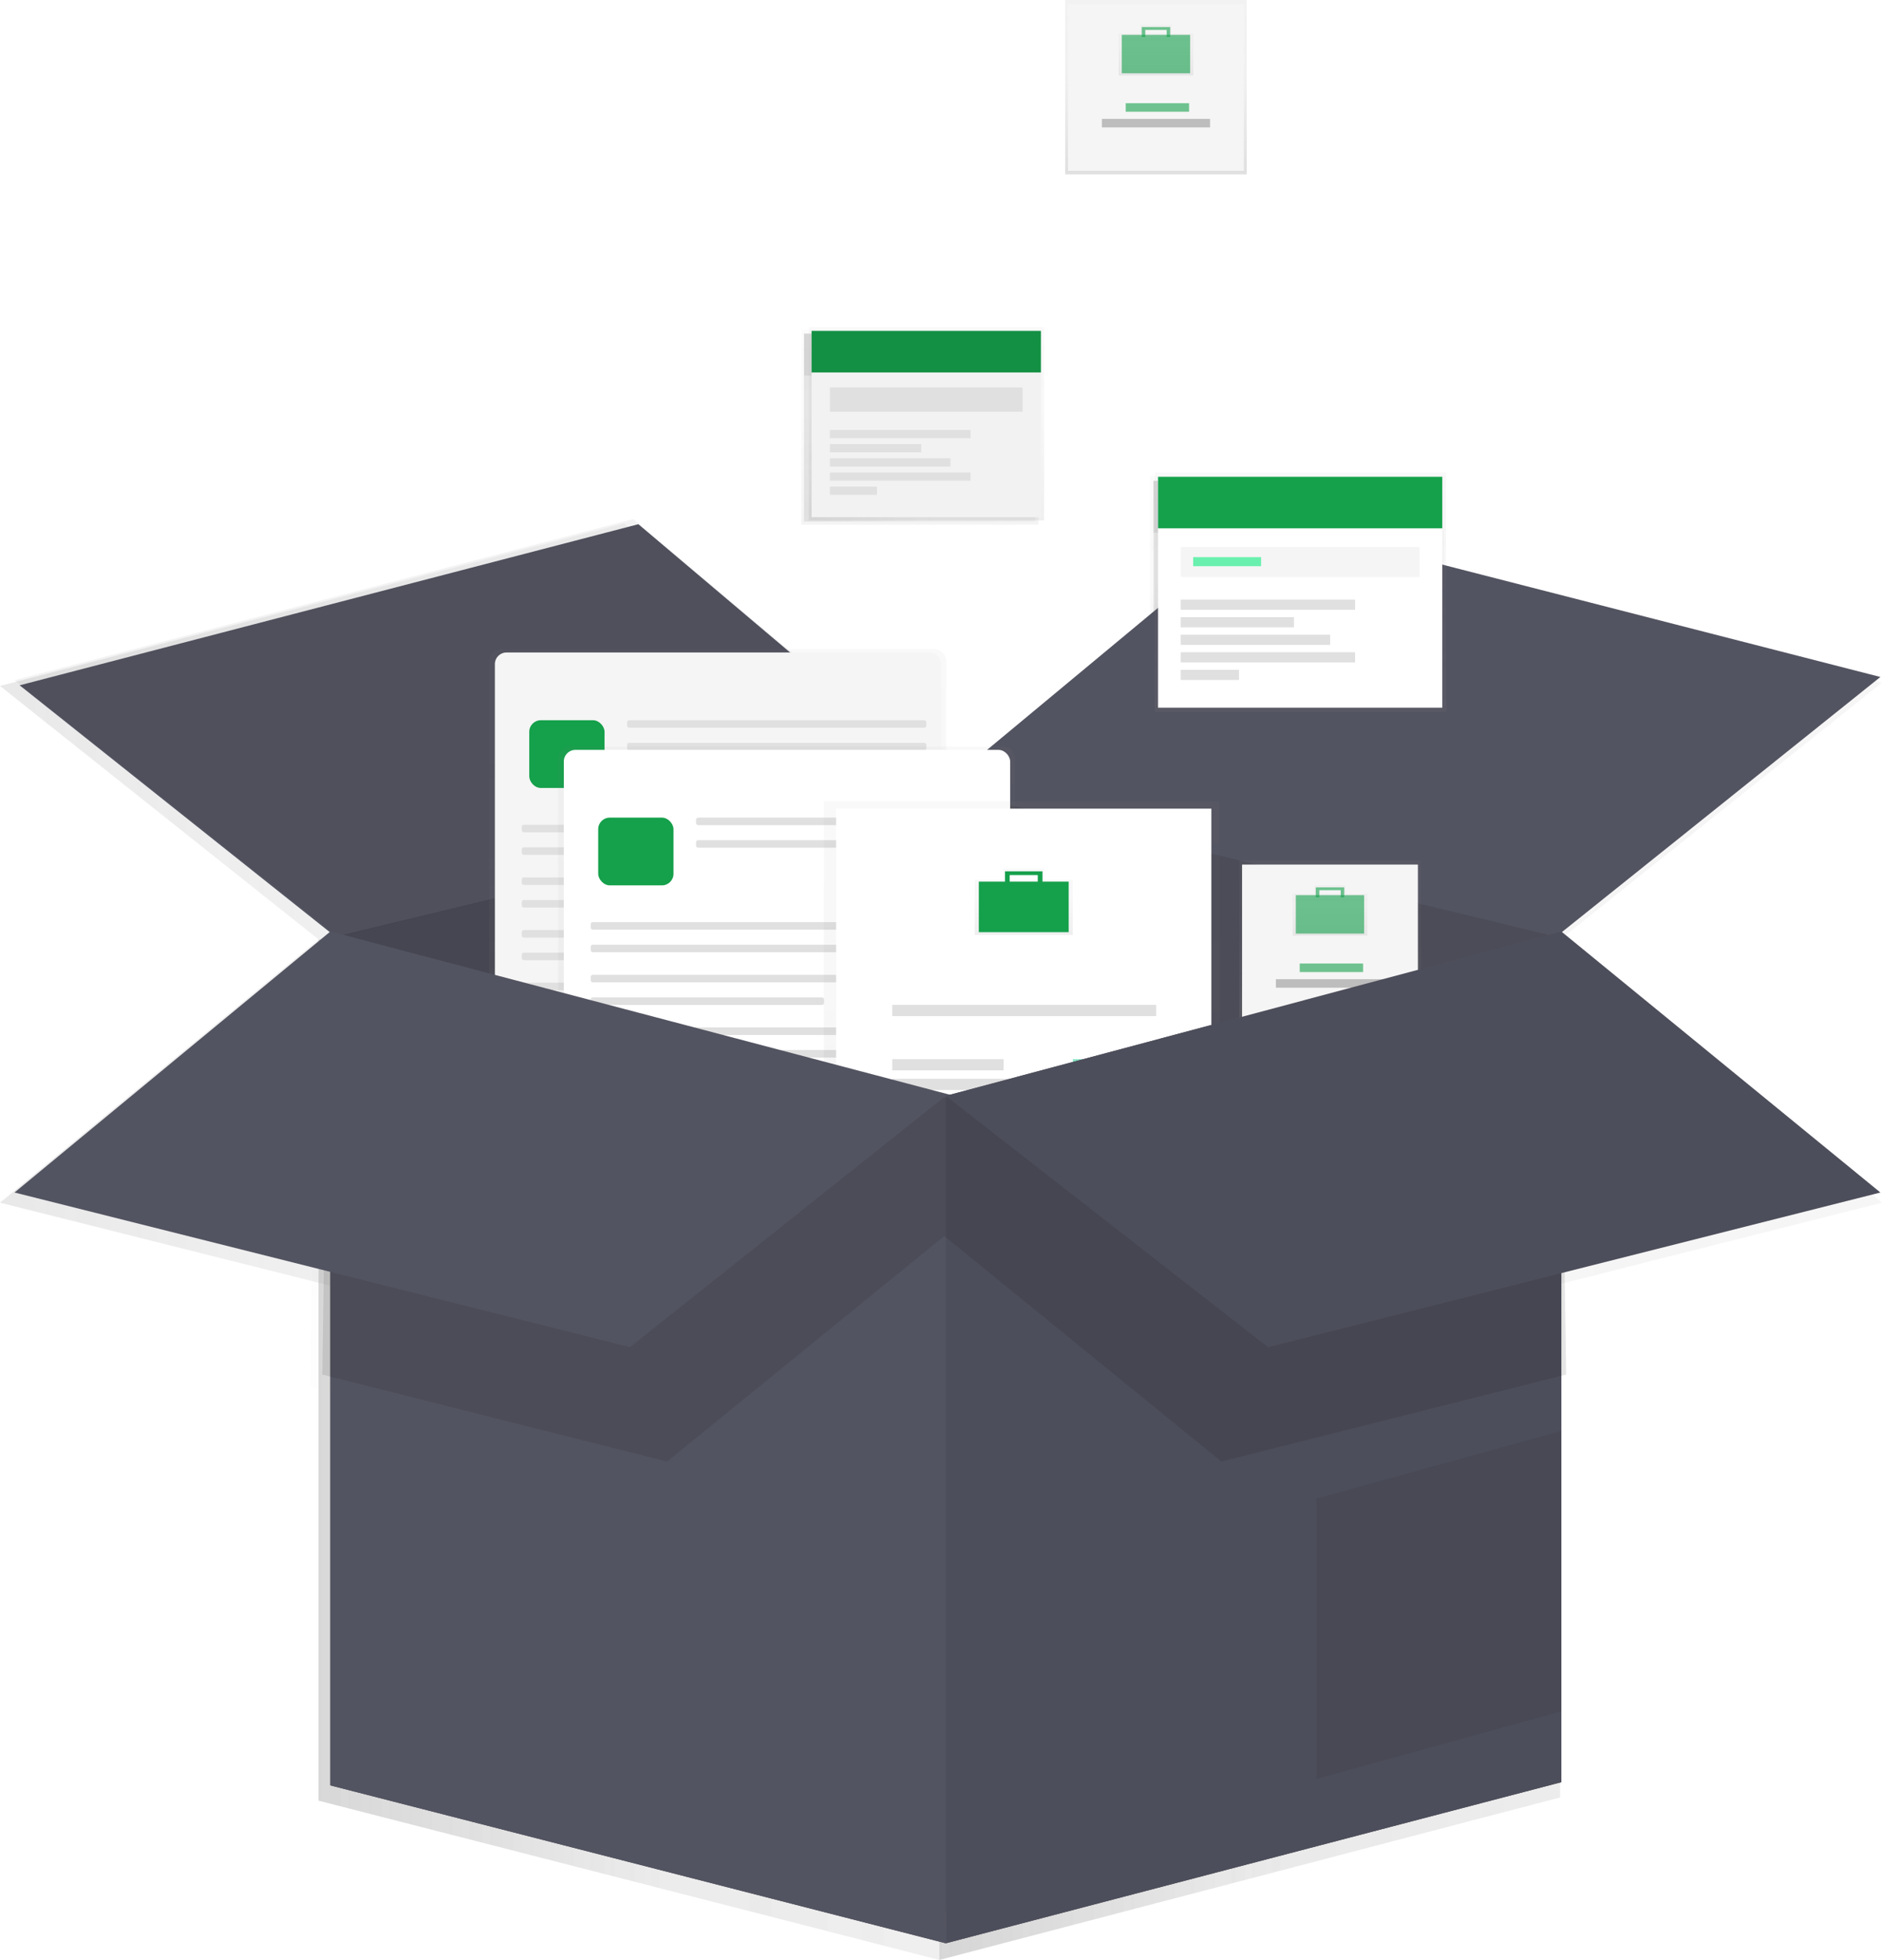 <svg xmlns="http://www.w3.org/2000/svg" xmlns:xlink="http://www.w3.org/1999/xlink" id="7dd09a4d-2b74-438e-986e-0efea9b9300a" data-name="Layer 1" width="734" height="764.5" viewBox="0 0 734 764.5" class="injected-svg gridItem__media"><defs><linearGradient id="de77dbfb-dd49-4fbc-923c-7946454dd32b-2263" x1="366.37" y1="536.32" x2="608.5" y2="536.32" gradientUnits="userSpaceOnUse"><stop offset="0" stop-color="gray" stop-opacity="0.25"></stop><stop offset="0.54" stop-color="gray" stop-opacity="0.12"></stop><stop offset="1" stop-color="gray" stop-opacity="0.1"></stop></linearGradient><linearGradient id="6bfe4e4d-6140-4dd1-aeb6-1c24ce52378d-2264" x1="124.23" y1="536.32" x2="366.37" y2="536.32" xlink:href="#de77dbfb-dd49-4fbc-923c-7946454dd32b-2263"></linearGradient><linearGradient id="eefef033-b9dd-454d-be9c-2768628c2c1b-2265" x1="366.37" y1="285.31" x2="734" y2="285.31" xlink:href="#de77dbfb-dd49-4fbc-923c-7946454dd32b-2263"></linearGradient><linearGradient id="56c8a114-3a82-4d1f-807f-287066e4913e-2266" x1="0" y1="285.31" x2="366.37" y2="285.31" xlink:href="#de77dbfb-dd49-4fbc-923c-7946454dd32b-2263"></linearGradient><linearGradient id="d46a1a66-2ac6-4fbc-9777-fd8606b62c04-2267" x1="276.64" y1="421.19" x2="276.64" y2="255.38" xlink:href="#de77dbfb-dd49-4fbc-923c-7946454dd32b-2263"></linearGradient><linearGradient id="81b747dc-c51a-4f4d-a150-34ccfb0c2b19-2268" x1="188.97" y1="337.56" x2="364.55" y2="337.56" xlink:href="#de77dbfb-dd49-4fbc-923c-7946454dd32b-2263"></linearGradient><linearGradient id="94dacd35-ade1-481d-ab7d-e71442837947-2269" x1="202.5" y1="296.63" x2="232.11" y2="296.63" xlink:href="#de77dbfb-dd49-4fbc-923c-7946454dd32b-2263"></linearGradient><linearGradient id="5f9514a3-5a07-41ce-8d35-51c596d713f8-2270" x1="240.99" y1="284.79" x2="358.7" y2="284.79" xlink:href="#de77dbfb-dd49-4fbc-923c-7946454dd32b-2263"></linearGradient><linearGradient id="5f23502f-63c8-483a-bbd9-acad51c7384b-2271" x1="240.99" y1="293.67" x2="358.7" y2="293.67" xlink:href="#de77dbfb-dd49-4fbc-923c-7946454dd32b-2263"></linearGradient><linearGradient id="1d6905ae-9130-4997-8264-fbb8cedb035a-2272" x1="199.54" y1="325.92" x2="358.7" y2="325.92" xlink:href="#de77dbfb-dd49-4fbc-923c-7946454dd32b-2263"></linearGradient><linearGradient id="41900377-e2ec-4e09-a282-5ca05bd60f31-2273" x1="199.54" y1="334.8" x2="358.7" y2="334.8" xlink:href="#de77dbfb-dd49-4fbc-923c-7946454dd32b-2263"></linearGradient><linearGradient id="dd8a4518-18b3-4e66-a30f-5d540a356d99-2274" x1="199.54" y1="346.64" x2="358.7" y2="346.64" xlink:href="#de77dbfb-dd49-4fbc-923c-7946454dd32b-2263"></linearGradient><linearGradient id="73297694-c0f6-49f7-84f0-ecf1ccd19cc8-2275" x1="199.54" y1="355.53" x2="291.33" y2="355.53" xlink:href="#de77dbfb-dd49-4fbc-923c-7946454dd32b-2263"></linearGradient><linearGradient id="493ae8f5-00a4-414a-a514-466a18e555de-2276" x1="199.54" y1="367.34" x2="358.7" y2="367.34" xlink:href="#de77dbfb-dd49-4fbc-923c-7946454dd32b-2263"></linearGradient><linearGradient id="3b1e923e-cefa-4350-8e60-09975381dcc2-2277" x1="199.54" y1="376.22" x2="358.7" y2="376.22" xlink:href="#de77dbfb-dd49-4fbc-923c-7946454dd32b-2263"></linearGradient><linearGradient id="0a8186d7-b2d8-4c25-b395-9cdd58a3b32d-2278" x1="199.54" y1="388.07" x2="358.7" y2="388.07" xlink:href="#de77dbfb-dd49-4fbc-923c-7946454dd32b-2263"></linearGradient><linearGradient id="80621535-6eff-45be-9aff-a177b1fc6ef5-2279" x1="199.54" y1="396.95" x2="291.33" y2="396.95" xlink:href="#de77dbfb-dd49-4fbc-923c-7946454dd32b-2263"></linearGradient><linearGradient id="dadd1f9f-4435-4897-9b35-9a7b7fdf052b-2280" x1="303.76" y1="459.51" x2="303.76" y2="293.69" xlink:href="#de77dbfb-dd49-4fbc-923c-7946454dd32b-2263"></linearGradient><linearGradient id="f16d3271-277e-4f15-bb07-00d21db963c6-2281" x1="216.09" y1="375.88" x2="391.67" y2="375.88" xlink:href="#de77dbfb-dd49-4fbc-923c-7946454dd32b-2263"></linearGradient><linearGradient id="6844f77f-b831-40d5-baa2-4d635352d65d-2282" x1="229.62" y1="334.95" x2="259.23" y2="334.95" xlink:href="#de77dbfb-dd49-4fbc-923c-7946454dd32b-2263"></linearGradient><linearGradient id="de24e734-f614-4284-b96a-2aa86e10747c-2283" x1="268.12" y1="323.11" x2="385.83" y2="323.11" xlink:href="#de77dbfb-dd49-4fbc-923c-7946454dd32b-2263"></linearGradient><linearGradient id="a5efd049-cacb-4880-98c4-916efb717ead-2284" x1="268.12" y1="331.99" x2="385.83" y2="331.99" xlink:href="#de77dbfb-dd49-4fbc-923c-7946454dd32b-2263"></linearGradient><linearGradient id="7e130a40-8f7a-4850-a2d6-6e0275737139-2285" x1="226.66" y1="364.23" x2="385.83" y2="364.23" xlink:href="#de77dbfb-dd49-4fbc-923c-7946454dd32b-2263"></linearGradient><linearGradient id="2749f835-9066-4c26-94de-8091e8f0d23b-2286" x1="226.66" y1="373.12" x2="385.83" y2="373.12" xlink:href="#de77dbfb-dd49-4fbc-923c-7946454dd32b-2263"></linearGradient><linearGradient id="83d2a205-1aab-4c1f-9a0d-e371e1497593-2287" x1="226.66" y1="384.96" x2="385.83" y2="384.96" xlink:href="#de77dbfb-dd49-4fbc-923c-7946454dd32b-2263"></linearGradient><linearGradient id="eaa6c3f5-6275-43ae-b3c2-02cbd6aead80-2288" x1="226.66" y1="393.84" x2="318.45" y2="393.84" xlink:href="#de77dbfb-dd49-4fbc-923c-7946454dd32b-2263"></linearGradient><linearGradient id="e1588a1d-b1ef-45da-83e8-d054f8a4e057-2289" x1="226.66" y1="405.66" x2="385.83" y2="405.66" xlink:href="#de77dbfb-dd49-4fbc-923c-7946454dd32b-2263"></linearGradient><linearGradient id="34a60174-261b-4ce6-8479-6deff5e9df2e-2290" x1="226.66" y1="414.54" x2="385.83" y2="414.54" xlink:href="#de77dbfb-dd49-4fbc-923c-7946454dd32b-2263"></linearGradient><linearGradient id="b1d4060a-bab6-41d9-9d3f-50faf13ce905-2291" x1="226.66" y1="426.39" x2="385.83" y2="426.39" xlink:href="#de77dbfb-dd49-4fbc-923c-7946454dd32b-2263"></linearGradient><linearGradient id="001da48e-f69d-4ab6-b1e5-b6877c600ca3-2292" x1="226.66" y1="435.27" x2="318.45" y2="435.27" xlink:href="#de77dbfb-dd49-4fbc-923c-7946454dd32b-2263"></linearGradient><linearGradient id="a9c4be37-9b27-4af0-b082-7a197d7b08af-2293" x1="396.27" y1="498.11" x2="396.27" y2="315.15" xlink:href="#de77dbfb-dd49-4fbc-923c-7946454dd32b-2263"></linearGradient><linearGradient id="1be8f728-2df0-4ca7-b72e-42c383ba6409-2294" x1="323.2" y1="406.08" x2="470.82" y2="406.08" xlink:href="#de77dbfb-dd49-4fbc-923c-7946454dd32b-2263"></linearGradient><linearGradient id="2c239d92-4298-42ac-b5f5-112261fb3719-2295" x1="630.01" y1="435.54" x2="630.01" y2="409.41" xlink:href="#de77dbfb-dd49-4fbc-923c-7946454dd32b-2263"></linearGradient><linearGradient id="b25a2850-8713-435e-a7f6-77c24068e559-2296" x1="379.34" y1="356.75" x2="414.68" y2="356.75" xlink:href="#de77dbfb-dd49-4fbc-923c-7946454dd32b-2263"></linearGradient><linearGradient id="098fbc02-4549-4943-b845-c35e13d002ec-2297" x1="389.65" y1="345.34" x2="404.37" y2="345.34" xlink:href="#de77dbfb-dd49-4fbc-923c-7946454dd32b-2263"></linearGradient><linearGradient id="42d5ad37-1f95-4efe-a9d6-9d5a7598317f-2298" x1="345.29" y1="397.51" x2="449.1" y2="397.51" xlink:href="#de77dbfb-dd49-4fbc-923c-7946454dd32b-2263"></linearGradient><linearGradient id="60652df1-b02f-405a-bafe-63f1323ca3b9-2299" x1="345.29" y1="426.59" x2="449.1" y2="426.59" xlink:href="#de77dbfb-dd49-4fbc-923c-7946454dd32b-2263"></linearGradient><linearGradient id="d60c104b-effa-4916-ba15-d56398cc91aa-2300" x1="345.29" y1="434.32" x2="449.1" y2="434.32" xlink:href="#de77dbfb-dd49-4fbc-923c-7946454dd32b-2263"></linearGradient><linearGradient id="ba8a67f6-dfe8-450d-b63e-7f0d0a91ef94-2301" x1="345.29" y1="418.86" x2="389.1" y2="418.86" xlink:href="#de77dbfb-dd49-4fbc-923c-7946454dd32b-2263"></linearGradient><linearGradient id="78ba6fe6-ecca-4e26-a377-427f9aaa9d9c-2302" x1="416.34" y1="418.86" x2="449.1" y2="418.86" xlink:href="#de77dbfb-dd49-4fbc-923c-7946454dd32b-2263"></linearGradient><linearGradient id="1435728f-56d7-4408-a8a2-001738c99643-2303" x1="381.73" y1="452.36" x2="414.5" y2="452.36" xlink:href="#de77dbfb-dd49-4fbc-923c-7946454dd32b-2263"></linearGradient><linearGradient id="9b7fa617-5070-4448-ba88-12c8e3ef9a97-2304" x1="124.23" y1="565.47" x2="366.37" y2="565.47" xlink:href="#de77dbfb-dd49-4fbc-923c-7946454dd32b-2263"></linearGradient><linearGradient id="070ec920-a668-4755-a0ad-3a8615a89315-2305" x1="366.37" y1="565.47" x2="608.5" y2="565.47" xlink:href="#de77dbfb-dd49-4fbc-923c-7946454dd32b-2263"></linearGradient><linearGradient id="e36d19af-3b30-4690-9806-5999beea7781-2306" x1="512.15" y1="631.39" x2="608.5" y2="631.39" xlink:href="#de77dbfb-dd49-4fbc-923c-7946454dd32b-2263"></linearGradient><linearGradient id="a6dd6711-50c1-4fdb-98f5-9ce3faa6868a-2307" x1="517.49" y1="407.03" x2="517.49" y2="338.42" xlink:href="#de77dbfb-dd49-4fbc-923c-7946454dd32b-2263"></linearGradient><linearGradient id="c3285259-7532-4ca4-be71-649fbde17c17-2308" x1="482.9" y1="372.87" x2="552.07" y2="372.87" xlink:href="#de77dbfb-dd49-4fbc-923c-7946454dd32b-2263"></linearGradient><linearGradient id="a29959c1-757f-4596-a472-135c84a27060-2309" x1="750.49" y1="435.86" x2="750.49" y2="415.97" xlink:href="#de77dbfb-dd49-4fbc-923c-7946454dd32b-2263"></linearGradient><linearGradient id="d4e4a16f-6e37-4db9-afc4-c764cb698323-2310" x1="504.04" y1="359.71" x2="530.93" y2="359.71" xlink:href="#de77dbfb-dd49-4fbc-923c-7946454dd32b-2263"></linearGradient><linearGradient id="cff56feb-0464-47d9-bfaf-95cdd3d9140f-2311" x1="511.89" y1="351.03" x2="523.09" y2="351.03" xlink:href="#de77dbfb-dd49-4fbc-923c-7946454dd32b-2263"></linearGradient><linearGradient id="03628828-f4ed-4a34-b456-49742169550b-2312" x1="505.58" y1="380.71" x2="530.51" y2="380.71" xlink:href="#de77dbfb-dd49-4fbc-923c-7946454dd32b-2263"></linearGradient><linearGradient id="563972f9-7c15-4736-8e1d-5831e19f738d-2313" x1="496.2" y1="386.87" x2="538.77" y2="386.87" xlink:href="#de77dbfb-dd49-4fbc-923c-7946454dd32b-2263"></linearGradient><linearGradient id="ac84c3f4-4913-47be-bf79-f44b0f4db4c8-2314" x1="358.76" y1="204.69" x2="358.76" y2="128.69" xlink:href="#de77dbfb-dd49-4fbc-923c-7946454dd32b-2263"></linearGradient><linearGradient id="08e6e94c-7f78-4a4a-b5ca-eacc99124954-2315" x1="313.57" y1="166.78" x2="403.76" y2="166.78" xlink:href="#de77dbfb-dd49-4fbc-923c-7946454dd32b-2263"></linearGradient><linearGradient id="5d8bf870-f7e1-4226-8bb2-e6c031939852-2316" x1="313.57" y1="138.3" x2="403.76" y2="138.3" xlink:href="#de77dbfb-dd49-4fbc-923c-7946454dd32b-2263"></linearGradient><linearGradient id="ca57a38f-5e0b-4f9a-ad35-d20a6a3fb589-2317" x1="320.76" y1="157.17" x2="396.57" y2="157.17" xlink:href="#de77dbfb-dd49-4fbc-923c-7946454dd32b-2263"></linearGradient><linearGradient id="1fd9aa29-bfa0-42ec-baa0-a47f4919731f-2318" x1="320.76" y1="170.73" x2="376.09" y2="170.73" xlink:href="#de77dbfb-dd49-4fbc-923c-7946454dd32b-2263"></linearGradient><linearGradient id="2b0d4ee5-bed4-41f8-93bf-55bbaa1359c2-2319" x1="320.76" y1="176.3" x2="356.69" y2="176.3" xlink:href="#de77dbfb-dd49-4fbc-923c-7946454dd32b-2263"></linearGradient><linearGradient id="ffea16a4-8b84-4b92-9000-f48bb1ea4454-2320" x1="320.76" y1="181.87" x2="368.19" y2="181.87" xlink:href="#de77dbfb-dd49-4fbc-923c-7946454dd32b-2263"></linearGradient><linearGradient id="bd2a8e8b-f3e8-4ae2-849a-acfa94ff2f68-2321" x1="320.76" y1="187.44" x2="376.09" y2="187.44" xlink:href="#de77dbfb-dd49-4fbc-923c-7946454dd32b-2263"></linearGradient><linearGradient id="f06efa35-a8e5-4b8b-afbe-7609fb33c535-2322" x1="320.76" y1="193.01" x2="339.26" y2="193.01" xlink:href="#de77dbfb-dd49-4fbc-923c-7946454dd32b-2263"></linearGradient><linearGradient id="b384c48b-fa09-4d02-bdd3-cc00491ed01d-2323" x1="505.86" y1="279.95" x2="505.86" y2="185.76" xlink:href="#de77dbfb-dd49-4fbc-923c-7946454dd32b-2263"></linearGradient><linearGradient id="5e00f217-30a6-42ff-b3ae-1a90f6b4187c-2324" x1="449.86" y1="232.96" x2="561.64" y2="232.96" xlink:href="#de77dbfb-dd49-4fbc-923c-7946454dd32b-2263"></linearGradient><linearGradient id="dc2aebd1-2b83-4119-bcc5-a741f826754f-2325" x1="449.86" y1="197.67" x2="561.64" y2="197.67" xlink:href="#de77dbfb-dd49-4fbc-923c-7946454dd32b-2263"></linearGradient><linearGradient id="93231171-c5fd-4b16-9e58-5bf8089a9216-2326" x1="458.76" y1="221.05" x2="552.73" y2="221.05" xlink:href="#de77dbfb-dd49-4fbc-923c-7946454dd32b-2263"></linearGradient><linearGradient id="50b8a9d8-eeba-4f66-80ff-241f1361769d-2327" x1="458.76" y1="237.86" x2="527.35" y2="237.86" xlink:href="#de77dbfb-dd49-4fbc-923c-7946454dd32b-2263"></linearGradient><linearGradient id="1c46a2fd-722a-4782-991f-2753aa584a85-2328" x1="458.76" y1="244.77" x2="503.3" y2="244.77" xlink:href="#de77dbfb-dd49-4fbc-923c-7946454dd32b-2263"></linearGradient><linearGradient id="20746c70-8f38-4111-a8e7-6be16dcdc432-2329" x1="458.76" y1="251.67" x2="517.55" y2="251.67" xlink:href="#de77dbfb-dd49-4fbc-923c-7946454dd32b-2263"></linearGradient><linearGradient id="ff2c3201-2e6a-4c49-9262-7d1610fa9938-2330" x1="458.76" y1="258.57" x2="527.35" y2="258.57" xlink:href="#de77dbfb-dd49-4fbc-923c-7946454dd32b-2263"></linearGradient><linearGradient id="f77a8c52-f808-4319-bd14-9cea9a000094-2331" x1="458.76" y1="265.48" x2="481.7" y2="265.48" xlink:href="#de77dbfb-dd49-4fbc-923c-7946454dd32b-2263"></linearGradient><linearGradient id="fc3b52e5-7958-4225-afa3-e6f186f3a800-2332" x1="463.66" y1="220.94" x2="490.38" y2="220.94" xlink:href="#de77dbfb-dd49-4fbc-923c-7946454dd32b-2263"></linearGradient><linearGradient id="2b5a7ca0-2cf9-4df0-8cdd-e53d9708a5ec-2333" x1="121.07" y1="472.93" x2="365.73" y2="472.93" xlink:href="#de77dbfb-dd49-4fbc-923c-7946454dd32b-2263"></linearGradient><linearGradient id="90935925-bac4-44a4-bec6-4c83fa48424d-2334" x1="365.73" y1="472.93" x2="610.4" y2="472.93" xlink:href="#de77dbfb-dd49-4fbc-923c-7946454dd32b-2263"></linearGradient><linearGradient id="f90ef38d-8fba-46a7-8e54-2d901dfd8f20-2335" x1="0" y1="448.21" x2="366.37" y2="448.21" xlink:href="#de77dbfb-dd49-4fbc-923c-7946454dd32b-2263"></linearGradient><linearGradient id="7f322de3-7e3f-4ca5-a3a0-2f913675712e-2336" x1="366.37" y1="448.21" x2="734" y2="448.21" xlink:href="#de77dbfb-dd49-4fbc-923c-7946454dd32b-2263"></linearGradient><linearGradient id="7e9b6443-5111-46ce-82ab-312f92c279a9-2337" x1="279.92" y1="417.64" x2="279.92" y2="253.24" xlink:href="#de77dbfb-dd49-4fbc-923c-7946454dd32b-2263"></linearGradient><linearGradient id="0bd401ed-ef45-4e9e-bf5f-b77781a1e2b2-2338" x1="306.82" y1="455.63" x2="306.82" y2="291.23" xlink:href="#de77dbfb-dd49-4fbc-923c-7946454dd32b-2263"></linearGradient><linearGradient id="8c2d82fb-4f28-4e85-a5ca-7392731b2ba5-2339" x1="398.54" y1="493.9" x2="398.54" y2="312.51" xlink:href="#de77dbfb-dd49-4fbc-923c-7946454dd32b-2263"></linearGradient><linearGradient id="5d661687-e38a-43c0-8ba0-d38908ccc19f-2340" x1="632.27" y1="432.45" x2="632.27" y2="406.53" xlink:href="#de77dbfb-dd49-4fbc-923c-7946454dd32b-2263"></linearGradient><linearGradient id="e62c516b-7ef4-49fd-a0a5-f3f48af03dcb-2341" x1="518.71" y1="403.6" x2="518.71" y2="335.58" xlink:href="#de77dbfb-dd49-4fbc-923c-7946454dd32b-2263"></linearGradient><linearGradient id="6e0711fe-dd5e-4be2-836c-3534ecd56ee9-2342" x1="751.71" y1="432.76" x2="751.71" y2="413.05" xlink:href="#de77dbfb-dd49-4fbc-923c-7946454dd32b-2263"></linearGradient><linearGradient id="c910eb88-40c3-4f47-be10-2fca2f669ad6-2343" x1="450.84" y1="68.02" x2="450.84" y2="0" xlink:href="#de77dbfb-dd49-4fbc-923c-7946454dd32b-2263"></linearGradient><linearGradient id="81ab2f40-7513-4f79-907c-194f7c944fd5-2344" x1="683.84" y1="97.18" x2="683.84" y2="77.47" xlink:href="#de77dbfb-dd49-4fbc-923c-7946454dd32b-2263"></linearGradient><linearGradient id="ced5db71-211d-4559-8944-028d2e60ece5-2345" x1="361.34" y1="202.99" x2="361.34" y2="127.64" xlink:href="#de77dbfb-dd49-4fbc-923c-7946454dd32b-2263"></linearGradient><linearGradient id="4adf524d-df88-48e8-970a-1ad7028c73c0-2346" x1="507.18" y1="277.61" x2="507.18" y2="184.22" xlink:href="#de77dbfb-dd49-4fbc-923c-7946454dd32b-2263"></linearGradient><linearGradient id="de77dbfb-dd49-4fbc-923c-7946454dd32b-2263" x1="366.37" y1="536.32" x2="608.5" y2="536.32" gradientUnits="userSpaceOnUse"><stop offset="0" stop-color="gray" stop-opacity="0.25"></stop><stop offset="0.54" stop-color="gray" stop-opacity="0.12"></stop><stop offset="1" stop-color="gray" stop-opacity="0.1"></stop></linearGradient><linearGradient id="de77dbfb-dd49-4fbc-923c-7946454dd32b-2263" x1="366.37" y1="536.32" x2="608.5" y2="536.32" gradientUnits="userSpaceOnUse"><stop offset="0" stop-color="gray" stop-opacity="0.25"></stop><stop offset="0.54" stop-color="gray" stop-opacity="0.12"></stop><stop offset="1" stop-color="gray" stop-opacity="0.1"></stop></linearGradient><linearGradient id="6bfe4e4d-6140-4dd1-aeb6-1c24ce52378d-2264" x1="124.23" y1="536.32" x2="366.37" y2="536.32" xlink:href="#de77dbfb-dd49-4fbc-923c-7946454dd32b-2263"></linearGradient><linearGradient id="6bfe4e4d-6140-4dd1-aeb6-1c24ce52378d-2264" x1="124.23" y1="536.32" x2="366.37" y2="536.32" xlink:href="#de77dbfb-dd49-4fbc-923c-7946454dd32b-2263"></linearGradient><linearGradient id="eefef033-b9dd-454d-be9c-2768628c2c1b-2265" x1="366.37" y1="285.31" x2="734" y2="285.31" xlink:href="#de77dbfb-dd49-4fbc-923c-7946454dd32b-2263"></linearGradient><linearGradient id="56c8a114-3a82-4d1f-807f-287066e4913e-2266" x1="0" y1="285.31" x2="366.37" y2="285.31" xlink:href="#de77dbfb-dd49-4fbc-923c-7946454dd32b-2263"></linearGradient><linearGradient id="56c8a114-3a82-4d1f-807f-287066e4913e-2266" x1="0" y1="285.31" x2="366.37" y2="285.31" xlink:href="#de77dbfb-dd49-4fbc-923c-7946454dd32b-2263"></linearGradient><linearGradient id="d46a1a66-2ac6-4fbc-9777-fd8606b62c04-2267" x1="276.64" y1="421.19" x2="276.64" y2="255.38" xlink:href="#de77dbfb-dd49-4fbc-923c-7946454dd32b-2263"></linearGradient><linearGradient id="81b747dc-c51a-4f4d-a150-34ccfb0c2b19-2268" x1="188.97" y1="337.56" x2="364.55" y2="337.56" xlink:href="#de77dbfb-dd49-4fbc-923c-7946454dd32b-2263"></linearGradient><linearGradient id="94dacd35-ade1-481d-ab7d-e71442837947-2269" x1="202.5" y1="296.63" x2="232.11" y2="296.63" xlink:href="#de77dbfb-dd49-4fbc-923c-7946454dd32b-2263"></linearGradient><linearGradient id="5f9514a3-5a07-41ce-8d35-51c596d713f8-2270" x1="240.99" y1="284.79" x2="358.7" y2="284.79" xlink:href="#de77dbfb-dd49-4fbc-923c-7946454dd32b-2263"></linearGradient><linearGradient id="5f23502f-63c8-483a-bbd9-acad51c7384b-2271" x1="240.99" y1="293.67" x2="358.7" y2="293.67" xlink:href="#de77dbfb-dd49-4fbc-923c-7946454dd32b-2263"></linearGradient><linearGradient id="1d6905ae-9130-4997-8264-fbb8cedb035a-2272" x1="199.54" y1="325.92" x2="358.7" y2="325.92" xlink:href="#de77dbfb-dd49-4fbc-923c-7946454dd32b-2263"></linearGradient><linearGradient id="41900377-e2ec-4e09-a282-5ca05bd60f31-2273" x1="199.54" y1="334.8" x2="358.7" y2="334.8" xlink:href="#de77dbfb-dd49-4fbc-923c-7946454dd32b-2263"></linearGradient><linearGradient id="dd8a4518-18b3-4e66-a30f-5d540a356d99-2274" x1="199.54" y1="346.64" x2="358.7" y2="346.64" xlink:href="#de77dbfb-dd49-4fbc-923c-7946454dd32b-2263"></linearGradient><linearGradient id="73297694-c0f6-49f7-84f0-ecf1ccd19cc8-2275" x1="199.54" y1="355.53" x2="291.33" y2="355.53" xlink:href="#de77dbfb-dd49-4fbc-923c-7946454dd32b-2263"></linearGradient><linearGradient id="493ae8f5-00a4-414a-a514-466a18e555de-2276" x1="199.54" y1="367.34" x2="358.7" y2="367.34" xlink:href="#de77dbfb-dd49-4fbc-923c-7946454dd32b-2263"></linearGradient><linearGradient id="3b1e923e-cefa-4350-8e60-09975381dcc2-2277" x1="199.54" y1="376.22" x2="358.7" y2="376.22" xlink:href="#de77dbfb-dd49-4fbc-923c-7946454dd32b-2263"></linearGradient><linearGradient id="0a8186d7-b2d8-4c25-b395-9cdd58a3b32d-2278" x1="199.54" y1="388.07" x2="358.7" y2="388.07" xlink:href="#de77dbfb-dd49-4fbc-923c-7946454dd32b-2263"></linearGradient><linearGradient id="80621535-6eff-45be-9aff-a177b1fc6ef5-2279" x1="199.54" y1="396.95" x2="291.33" y2="396.95" xlink:href="#de77dbfb-dd49-4fbc-923c-7946454dd32b-2263"></linearGradient><linearGradient id="dadd1f9f-4435-4897-9b35-9a7b7fdf052b-2280" x1="303.76" y1="459.51" x2="303.76" y2="293.69" xlink:href="#de77dbfb-dd49-4fbc-923c-7946454dd32b-2263"></linearGradient><linearGradient id="f16d3271-277e-4f15-bb07-00d21db963c6-2281" x1="216.09" y1="375.88" x2="391.67" y2="375.88" xlink:href="#de77dbfb-dd49-4fbc-923c-7946454dd32b-2263"></linearGradient><linearGradient id="6844f77f-b831-40d5-baa2-4d635352d65d-2282" x1="229.62" y1="334.95" x2="259.23" y2="334.95" xlink:href="#de77dbfb-dd49-4fbc-923c-7946454dd32b-2263"></linearGradient><linearGradient id="de24e734-f614-4284-b96a-2aa86e10747c-2283" x1="268.12" y1="323.11" x2="385.83" y2="323.11" xlink:href="#de77dbfb-dd49-4fbc-923c-7946454dd32b-2263"></linearGradient><linearGradient id="a5efd049-cacb-4880-98c4-916efb717ead-2284" x1="268.12" y1="331.99" x2="385.83" y2="331.99" xlink:href="#de77dbfb-dd49-4fbc-923c-7946454dd32b-2263"></linearGradient><linearGradient id="7e130a40-8f7a-4850-a2d6-6e0275737139-2285" x1="226.66" y1="364.23" x2="385.83" y2="364.23" xlink:href="#de77dbfb-dd49-4fbc-923c-7946454dd32b-2263"></linearGradient><linearGradient id="2749f835-9066-4c26-94de-8091e8f0d23b-2286" x1="226.66" y1="373.12" x2="385.83" y2="373.12" xlink:href="#de77dbfb-dd49-4fbc-923c-7946454dd32b-2263"></linearGradient><linearGradient id="83d2a205-1aab-4c1f-9a0d-e371e1497593-2287" x1="226.66" y1="384.96" x2="385.83" y2="384.96" xlink:href="#de77dbfb-dd49-4fbc-923c-7946454dd32b-2263"></linearGradient><linearGradient id="eaa6c3f5-6275-43ae-b3c2-02cbd6aead80-2288" x1="226.66" y1="393.84" x2="318.45" y2="393.84" xlink:href="#de77dbfb-dd49-4fbc-923c-7946454dd32b-2263"></linearGradient><linearGradient id="e1588a1d-b1ef-45da-83e8-d054f8a4e057-2289" x1="226.66" y1="405.66" x2="385.83" y2="405.66" xlink:href="#de77dbfb-dd49-4fbc-923c-7946454dd32b-2263"></linearGradient><linearGradient id="34a60174-261b-4ce6-8479-6deff5e9df2e-2290" x1="226.66" y1="414.54" x2="385.83" y2="414.54" xlink:href="#de77dbfb-dd49-4fbc-923c-7946454dd32b-2263"></linearGradient><linearGradient id="b1d4060a-bab6-41d9-9d3f-50faf13ce905-2291" x1="226.66" y1="426.39" x2="385.83" y2="426.39" xlink:href="#de77dbfb-dd49-4fbc-923c-7946454dd32b-2263"></linearGradient><linearGradient id="001da48e-f69d-4ab6-b1e5-b6877c600ca3-2292" x1="226.66" y1="435.27" x2="318.45" y2="435.27" xlink:href="#de77dbfb-dd49-4fbc-923c-7946454dd32b-2263"></linearGradient><linearGradient id="a9c4be37-9b27-4af0-b082-7a197d7b08af-2293" x1="396.27" y1="498.11" x2="396.27" y2="315.15" xlink:href="#de77dbfb-dd49-4fbc-923c-7946454dd32b-2263"></linearGradient><linearGradient id="1be8f728-2df0-4ca7-b72e-42c383ba6409-2294" x1="323.2" y1="406.08" x2="470.82" y2="406.08" xlink:href="#de77dbfb-dd49-4fbc-923c-7946454dd32b-2263"></linearGradient><linearGradient id="2c239d92-4298-42ac-b5f5-112261fb3719-2295" x1="630.01" y1="435.54" x2="630.01" y2="409.41" xlink:href="#de77dbfb-dd49-4fbc-923c-7946454dd32b-2263"></linearGradient><linearGradient id="b25a2850-8713-435e-a7f6-77c24068e559-2296" x1="379.34" y1="356.75" x2="414.68" y2="356.75" xlink:href="#de77dbfb-dd49-4fbc-923c-7946454dd32b-2263"></linearGradient><linearGradient id="098fbc02-4549-4943-b845-c35e13d002ec-2297" x1="389.65" y1="345.34" x2="404.37" y2="345.34" xlink:href="#de77dbfb-dd49-4fbc-923c-7946454dd32b-2263"></linearGradient><linearGradient id="42d5ad37-1f95-4efe-a9d6-9d5a7598317f-2298" x1="345.29" y1="397.51" x2="449.1" y2="397.51" xlink:href="#de77dbfb-dd49-4fbc-923c-7946454dd32b-2263"></linearGradient><linearGradient id="60652df1-b02f-405a-bafe-63f1323ca3b9-2299" x1="345.29" y1="426.59" x2="449.1" y2="426.59" xlink:href="#de77dbfb-dd49-4fbc-923c-7946454dd32b-2263"></linearGradient><linearGradient id="d60c104b-effa-4916-ba15-d56398cc91aa-2300" x1="345.29" y1="434.32" x2="449.1" y2="434.32" xlink:href="#de77dbfb-dd49-4fbc-923c-7946454dd32b-2263"></linearGradient><linearGradient id="ba8a67f6-dfe8-450d-b63e-7f0d0a91ef94-2301" x1="345.29" y1="418.86" x2="389.1" y2="418.86" xlink:href="#de77dbfb-dd49-4fbc-923c-7946454dd32b-2263"></linearGradient><linearGradient id="78ba6fe6-ecca-4e26-a377-427f9aaa9d9c-2302" x1="416.34" y1="418.86" x2="449.1" y2="418.86" xlink:href="#de77dbfb-dd49-4fbc-923c-7946454dd32b-2263"></linearGradient><linearGradient id="1435728f-56d7-4408-a8a2-001738c99643-2303" x1="381.73" y1="452.36" x2="414.5" y2="452.36" xlink:href="#de77dbfb-dd49-4fbc-923c-7946454dd32b-2263"></linearGradient><linearGradient id="9b7fa617-5070-4448-ba88-12c8e3ef9a97-2304" x1="124.23" y1="565.47" x2="366.37" y2="565.47" xlink:href="#de77dbfb-dd49-4fbc-923c-7946454dd32b-2263"></linearGradient><linearGradient id="070ec920-a668-4755-a0ad-3a8615a89315-2305" x1="366.37" y1="565.47" x2="608.5" y2="565.47" xlink:href="#de77dbfb-dd49-4fbc-923c-7946454dd32b-2263"></linearGradient><linearGradient id="070ec920-a668-4755-a0ad-3a8615a89315-2305" x1="366.37" y1="565.47" x2="608.5" y2="565.47" xlink:href="#de77dbfb-dd49-4fbc-923c-7946454dd32b-2263"></linearGradient><linearGradient id="e36d19af-3b30-4690-9806-5999beea7781-2306" x1="512.15" y1="631.39" x2="608.5" y2="631.39" xlink:href="#de77dbfb-dd49-4fbc-923c-7946454dd32b-2263"></linearGradient><linearGradient id="a6dd6711-50c1-4fdb-98f5-9ce3faa6868a-2307" x1="517.49" y1="407.03" x2="517.49" y2="338.42" xlink:href="#de77dbfb-dd49-4fbc-923c-7946454dd32b-2263"></linearGradient><linearGradient id="c3285259-7532-4ca4-be71-649fbde17c17-2308" x1="482.9" y1="372.87" x2="552.07" y2="372.87" xlink:href="#de77dbfb-dd49-4fbc-923c-7946454dd32b-2263"></linearGradient><linearGradient id="a29959c1-757f-4596-a472-135c84a27060-2309" x1="750.49" y1="435.86" x2="750.49" y2="415.97" xlink:href="#de77dbfb-dd49-4fbc-923c-7946454dd32b-2263"></linearGradient><linearGradient id="d4e4a16f-6e37-4db9-afc4-c764cb698323-2310" x1="504.04" y1="359.71" x2="530.93" y2="359.71" xlink:href="#de77dbfb-dd49-4fbc-923c-7946454dd32b-2263"></linearGradient><linearGradient id="cff56feb-0464-47d9-bfaf-95cdd3d9140f-2311" x1="511.89" y1="351.03" x2="523.09" y2="351.03" xlink:href="#de77dbfb-dd49-4fbc-923c-7946454dd32b-2263"></linearGradient><linearGradient id="03628828-f4ed-4a34-b456-49742169550b-2312" x1="505.58" y1="380.71" x2="530.51" y2="380.71" xlink:href="#de77dbfb-dd49-4fbc-923c-7946454dd32b-2263"></linearGradient><linearGradient id="563972f9-7c15-4736-8e1d-5831e19f738d-2313" x1="496.2" y1="386.87" x2="538.77" y2="386.87" xlink:href="#de77dbfb-dd49-4fbc-923c-7946454dd32b-2263"></linearGradient><linearGradient id="ac84c3f4-4913-47be-bf79-f44b0f4db4c8-2314" x1="358.76" y1="204.69" x2="358.76" y2="128.69" xlink:href="#de77dbfb-dd49-4fbc-923c-7946454dd32b-2263"></linearGradient><linearGradient id="08e6e94c-7f78-4a4a-b5ca-eacc99124954-2315" x1="313.57" y1="166.78" x2="403.76" y2="166.78" xlink:href="#de77dbfb-dd49-4fbc-923c-7946454dd32b-2263"></linearGradient><linearGradient id="5d8bf870-f7e1-4226-8bb2-e6c031939852-2316" x1="313.57" y1="138.3" x2="403.76" y2="138.3" xlink:href="#de77dbfb-dd49-4fbc-923c-7946454dd32b-2263"></linearGradient><linearGradient id="5d8bf870-f7e1-4226-8bb2-e6c031939852-2316" x1="313.57" y1="138.3" x2="403.76" y2="138.3" xlink:href="#de77dbfb-dd49-4fbc-923c-7946454dd32b-2263"></linearGradient><linearGradient id="ca57a38f-5e0b-4f9a-ad35-d20a6a3fb589-2317" x1="320.76" y1="157.17" x2="396.57" y2="157.17" xlink:href="#de77dbfb-dd49-4fbc-923c-7946454dd32b-2263"></linearGradient><linearGradient id="1fd9aa29-bfa0-42ec-baa0-a47f4919731f-2318" x1="320.76" y1="170.73" x2="376.09" y2="170.73" xlink:href="#de77dbfb-dd49-4fbc-923c-7946454dd32b-2263"></linearGradient><linearGradient id="2b0d4ee5-bed4-41f8-93bf-55bbaa1359c2-2319" x1="320.76" y1="176.3" x2="356.69" y2="176.3" xlink:href="#de77dbfb-dd49-4fbc-923c-7946454dd32b-2263"></linearGradient><linearGradient id="ffea16a4-8b84-4b92-9000-f48bb1ea4454-2320" x1="320.76" y1="181.87" x2="368.19" y2="181.87" xlink:href="#de77dbfb-dd49-4fbc-923c-7946454dd32b-2263"></linearGradient><linearGradient id="bd2a8e8b-f3e8-4ae2-849a-acfa94ff2f68-2321" x1="320.76" y1="187.44" x2="376.09" y2="187.44" xlink:href="#de77dbfb-dd49-4fbc-923c-7946454dd32b-2263"></linearGradient><linearGradient id="f06efa35-a8e5-4b8b-afbe-7609fb33c535-2322" x1="320.76" y1="193.01" x2="339.26" y2="193.01" xlink:href="#de77dbfb-dd49-4fbc-923c-7946454dd32b-2263"></linearGradient><linearGradient id="b384c48b-fa09-4d02-bdd3-cc00491ed01d-2323" x1="505.86" y1="279.95" x2="505.86" y2="185.76" xlink:href="#de77dbfb-dd49-4fbc-923c-7946454dd32b-2263"></linearGradient><linearGradient id="5e00f217-30a6-42ff-b3ae-1a90f6b4187c-2324" x1="449.86" y1="232.96" x2="561.64" y2="232.96" xlink:href="#de77dbfb-dd49-4fbc-923c-7946454dd32b-2263"></linearGradient><linearGradient id="dc2aebd1-2b83-4119-bcc5-a741f826754f-2325" x1="449.86" y1="197.67" x2="561.64" y2="197.67" xlink:href="#de77dbfb-dd49-4fbc-923c-7946454dd32b-2263"></linearGradient><linearGradient id="93231171-c5fd-4b16-9e58-5bf8089a9216-2326" x1="458.76" y1="221.05" x2="552.73" y2="221.05" xlink:href="#de77dbfb-dd49-4fbc-923c-7946454dd32b-2263"></linearGradient><linearGradient id="50b8a9d8-eeba-4f66-80ff-241f1361769d-2327" x1="458.76" y1="237.86" x2="527.35" y2="237.86" xlink:href="#de77dbfb-dd49-4fbc-923c-7946454dd32b-2263"></linearGradient><linearGradient id="1c46a2fd-722a-4782-991f-2753aa584a85-2328" x1="458.76" y1="244.77" x2="503.3" y2="244.77" xlink:href="#de77dbfb-dd49-4fbc-923c-7946454dd32b-2263"></linearGradient><linearGradient id="20746c70-8f38-4111-a8e7-6be16dcdc432-2329" x1="458.76" y1="251.67" x2="517.55" y2="251.67" xlink:href="#de77dbfb-dd49-4fbc-923c-7946454dd32b-2263"></linearGradient><linearGradient id="ff2c3201-2e6a-4c49-9262-7d1610fa9938-2330" x1="458.76" y1="258.57" x2="527.35" y2="258.57" xlink:href="#de77dbfb-dd49-4fbc-923c-7946454dd32b-2263"></linearGradient><linearGradient id="f77a8c52-f808-4319-bd14-9cea9a000094-2331" x1="458.76" y1="265.48" x2="481.7" y2="265.48" xlink:href="#de77dbfb-dd49-4fbc-923c-7946454dd32b-2263"></linearGradient><linearGradient id="fc3b52e5-7958-4225-afa3-e6f186f3a800-2332" x1="463.66" y1="220.94" x2="490.38" y2="220.94" xlink:href="#de77dbfb-dd49-4fbc-923c-7946454dd32b-2263"></linearGradient><linearGradient id="2b5a7ca0-2cf9-4df0-8cdd-e53d9708a5ec-2333" x1="121.07" y1="472.93" x2="365.73" y2="472.93" xlink:href="#de77dbfb-dd49-4fbc-923c-7946454dd32b-2263"></linearGradient><linearGradient id="90935925-bac4-44a4-bec6-4c83fa48424d-2334" x1="365.73" y1="472.93" x2="610.4" y2="472.93" xlink:href="#de77dbfb-dd49-4fbc-923c-7946454dd32b-2263"></linearGradient><linearGradient id="f90ef38d-8fba-46a7-8e54-2d901dfd8f20-2335" x1="0" y1="448.21" x2="366.37" y2="448.21" xlink:href="#de77dbfb-dd49-4fbc-923c-7946454dd32b-2263"></linearGradient><linearGradient id="7f322de3-7e3f-4ca5-a3a0-2f913675712e-2336" x1="366.37" y1="448.21" x2="734" y2="448.21" xlink:href="#de77dbfb-dd49-4fbc-923c-7946454dd32b-2263"></linearGradient><linearGradient id="7f322de3-7e3f-4ca5-a3a0-2f913675712e-2336" x1="366.37" y1="448.21" x2="734" y2="448.21" xlink:href="#de77dbfb-dd49-4fbc-923c-7946454dd32b-2263"></linearGradient><linearGradient id="7e9b6443-5111-46ce-82ab-312f92c279a9-2337" x1="279.92" y1="417.64" x2="279.92" y2="253.24" xlink:href="#de77dbfb-dd49-4fbc-923c-7946454dd32b-2263"></linearGradient><linearGradient id="0bd401ed-ef45-4e9e-bf5f-b77781a1e2b2-2338" x1="306.82" y1="455.63" x2="306.82" y2="291.23" xlink:href="#de77dbfb-dd49-4fbc-923c-7946454dd32b-2263"></linearGradient><linearGradient id="8c2d82fb-4f28-4e85-a5ca-7392731b2ba5-2339" x1="398.54" y1="493.9" x2="398.54" y2="312.51" xlink:href="#de77dbfb-dd49-4fbc-923c-7946454dd32b-2263"></linearGradient><linearGradient id="5d661687-e38a-43c0-8ba0-d38908ccc19f-2340" x1="632.27" y1="432.45" x2="632.27" y2="406.53" xlink:href="#de77dbfb-dd49-4fbc-923c-7946454dd32b-2263"></linearGradient><linearGradient id="e62c516b-7ef4-49fd-a0a5-f3f48af03dcb-2341" x1="518.71" y1="403.6" x2="518.71" y2="335.58" xlink:href="#de77dbfb-dd49-4fbc-923c-7946454dd32b-2263"></linearGradient><linearGradient id="6e0711fe-dd5e-4be2-836c-3534ecd56ee9-2342" x1="751.71" y1="432.76" x2="751.71" y2="413.05" xlink:href="#de77dbfb-dd49-4fbc-923c-7946454dd32b-2263"></linearGradient><linearGradient id="c910eb88-40c3-4f47-be10-2fca2f669ad6-2343" x1="450.84" y1="68.02" x2="450.84" y2="0" xlink:href="#de77dbfb-dd49-4fbc-923c-7946454dd32b-2263"></linearGradient><linearGradient id="81ab2f40-7513-4f79-907c-194f7c944fd5-2344" x1="683.84" y1="97.18" x2="683.84" y2="77.47" xlink:href="#de77dbfb-dd49-4fbc-923c-7946454dd32b-2263"></linearGradient><linearGradient id="ced5db71-211d-4559-8944-028d2e60ece5-2345" x1="361.34" y1="202.99" x2="361.34" y2="127.64" xlink:href="#de77dbfb-dd49-4fbc-923c-7946454dd32b-2263"></linearGradient><linearGradient id="4adf524d-df88-48e8-970a-1ad7028c73c0-2346" x1="507.18" y1="277.61" x2="507.18" y2="184.22" xlink:href="#de77dbfb-dd49-4fbc-923c-7946454dd32b-2263"></linearGradient></defs><title>collecting</title><g opacity="0.7"><polygon points="608.5 366.44 366.37 308.13 366.37 764.5 608.5 701.12 608.5 366.44" fill="url(&quot;#de77dbfb-dd49-4fbc-923c-7946454dd32b-2263&quot;)"></polygon><g opacity="0.1"><polygon points="608.5 366.44 366.37 308.13 366.37 764.5 608.5 701.12 608.5 366.44" fill="url(&quot;#de77dbfb-dd49-4fbc-923c-7946454dd32b-2263&quot;)"></polygon></g><polygon points="124.23 366.44 366.37 308.13 366.37 764.5 124.23 702.38 124.23 366.44" fill="url(&quot;#6bfe4e4d-6140-4dd1-aeb6-1c24ce52378d-2264&quot;)"></polygon><g opacity="0.17"><polygon points="124.23 366.44 366.37 308.13 366.37 764.5 124.23 702.38 124.23 366.44" fill="url(&quot;#6bfe4e4d-6140-4dd1-aeb6-1c24ce52378d-2264&quot;)"></polygon></g><polygon points="366.37 308.13 491.87 204.18 734 266.3 608.5 366.44 366.37 308.13" fill="url(&quot;#eefef033-b9dd-454d-be9c-2768628c2c1b-2265&quot;)"></polygon><polygon points="0 267.56 124.23 366.44 366.37 308.13 243.4 204.18 0 267.56" fill="url(&quot;#56c8a114-3a82-4d1f-807f-287066e4913e-2266&quot;)"></polygon><g opacity="0.05"><polygon points="0 267.56 124.23 366.44 366.37 308.13 243.4 204.18 0 267.56" fill="url(&quot;#56c8a114-3a82-4d1f-807f-287066e4913e-2266&quot;)"></polygon></g><g opacity="0.5"><rect x="186.78" y="255.38" width="179.72" height="165.82" rx="4.5" ry="4.5" fill="url(&quot;#d46a1a66-2ac6-4fbc-9777-fd8606b62c04-2267&quot;)"></rect></g><rect x="188.97" y="256.66" width="175.58" height="161.8" rx="4.5" ry="4.5" fill="url(&quot;#81b747dc-c51a-4f4d-a150-34ccfb0c2b19-2268&quot;)"></rect><rect x="202.5" y="283.31" width="29.61" height="26.65" rx="4.5" ry="4.5" fill="url(&quot;#94dacd35-ade1-481d-ab7d-e71442837947-2269&quot;)"></rect><rect x="240.99" y="283.31" width="117.71" height="2.96" rx="0.8" ry="0.8" fill="url(&quot;#5f9514a3-5a07-41ce-8d35-51c596d713f8-2270&quot;)"></rect><rect x="240.99" y="292.19" width="117.71" height="2.96" rx="0.8" ry="0.8" fill="url(&quot;#5f23502f-63c8-483a-bbd9-acad51c7384b-2271&quot;)"></rect><rect x="199.54" y="324.44" width="159.16" height="2.96" rx="0.8" ry="0.8" fill="url(&quot;#1d6905ae-9130-4997-8264-fbb8cedb035a-2272&quot;)"></rect><rect x="199.54" y="333.32" width="159.16" height="2.96" rx="0.8" ry="0.8" fill="url(&quot;#41900377-e2ec-4e09-a282-5ca05bd60f31-2273&quot;)"></rect><rect x="199.54" y="345.16" width="159.16" height="2.96" rx="0.8" ry="0.8" fill="url(&quot;#dd8a4518-18b3-4e66-a30f-5d540a356d99-2274&quot;)"></rect><rect x="199.54" y="354.05" width="91.79" height="2.96" rx="0.8" ry="0.8" fill="url(&quot;#73297694-c0f6-49f7-84f0-ecf1ccd19cc8-2275&quot;)"></rect><rect x="199.54" y="365.86" width="159.16" height="2.96" rx="0.8" ry="0.8" fill="url(&quot;#493ae8f5-00a4-414a-a514-466a18e555de-2276&quot;)"></rect><rect x="199.54" y="374.74" width="159.16" height="2.96" rx="0.8" ry="0.8" fill="url(&quot;#3b1e923e-cefa-4350-8e60-09975381dcc2-2277&quot;)"></rect><rect x="199.54" y="386.59" width="159.16" height="2.96" rx="0.8" ry="0.8" fill="url(&quot;#0a8186d7-b2d8-4c25-b395-9cdd58a3b32d-2278&quot;)"></rect><rect x="199.54" y="395.47" width="91.79" height="2.96" rx="0.8" ry="0.8" fill="url(&quot;#80621535-6eff-45be-9aff-a177b1fc6ef5-2279&quot;)"></rect><g opacity="0.5"><rect x="213.9" y="293.69" width="179.72" height="165.82" rx="4.5" ry="4.5" fill="url(&quot;#dadd1f9f-4435-4897-9b35-9a7b7fdf052b-2280&quot;)"></rect></g><rect x="216.09" y="294.98" width="175.58" height="161.8" rx="4.5" ry="4.5" fill="url(&quot;#f16d3271-277e-4f15-bb07-00d21db963c6-2281&quot;)"></rect><rect x="229.62" y="321.63" width="29.61" height="26.65" rx="4.5" ry="4.5" fill="url(&quot;#6844f77f-b831-40d5-baa2-4d635352d65d-2282&quot;)"></rect><rect x="268.12" y="321.63" width="117.71" height="2.96" rx="0.8" ry="0.8" fill="url(&quot;#de24e734-f614-4284-b96a-2aa86e10747c-2283&quot;)"></rect><rect x="268.12" y="330.51" width="117.71" height="2.96" rx="0.8" ry="0.8" fill="url(&quot;#a5efd049-cacb-4880-98c4-916efb717ead-2284&quot;)"></rect><rect x="226.66" y="362.75" width="159.16" height="2.96" rx="0.8" ry="0.8" fill="url(&quot;#7e130a40-8f7a-4850-a2d6-6e0275737139-2285&quot;)"></rect><rect x="226.66" y="371.64" width="159.16" height="2.96" rx="0.8" ry="0.8" fill="url(&quot;#2749f835-9066-4c26-94de-8091e8f0d23b-2286&quot;)"></rect><rect x="226.66" y="383.48" width="159.16" height="2.96" rx="0.8" ry="0.8" fill="url(&quot;#83d2a205-1aab-4c1f-9a0d-e371e1497593-2287&quot;)"></rect><rect x="226.66" y="392.36" width="91.79" height="2.96" rx="0.8" ry="0.8" fill="url(&quot;#eaa6c3f5-6275-43ae-b3c2-02cbd6aead80-2288&quot;)"></rect><rect x="226.66" y="404.18" width="159.16" height="2.96" rx="0.8" ry="0.8" fill="url(&quot;#e1588a1d-b1ef-45da-83e8-d054f8a4e057-2289&quot;)"></rect><rect x="226.66" y="413.06" width="159.16" height="2.96" rx="0.8" ry="0.8" fill="url(&quot;#34a60174-261b-4ce6-8479-6deff5e9df2e-2290&quot;)"></rect><rect x="226.66" y="424.91" width="159.16" height="2.96" rx="0.8" ry="0.8" fill="url(&quot;#b1d4060a-bab6-41d9-9d3f-50faf13ce905-2291&quot;)"></rect><rect x="226.66" y="433.79" width="91.79" height="2.96" rx="0.8" ry="0.8" fill="url(&quot;#001da48e-f69d-4ab6-b1e5-b6877c600ca3-2292&quot;)"></rect><g opacity="0.5"><rect x="318.41" y="315.15" width="155.72" height="182.96" fill="url(&quot;#a9c4be37-9b27-4af0-b082-7a197d7b08af-2293&quot;)"></rect></g><rect x="323.2" y="318.1" width="147.62" height="175.97" fill="url(&quot;#1be8f728-2df0-4ca7-b72e-42c383ba6409-2294&quot;)"></rect><g opacity="0.5"><path d="M638.05,413.83v-4.42H622v4.42H610.71v21.71h38.6V413.83ZM624,411H636v2.81H624Z" transform="translate(-233 -67.75)" fill="url(&quot;#2c239d92-4298-42ac-b5f5-112261fb3719-2295&quot;)"></path></g><rect x="379.34" y="346.81" width="35.34" height="19.88" fill="url(&quot;#b25a2850-8713-435e-a7f6-77c24068e559-2296&quot;)"></rect><polygon points="389.65 342.76 389.65 347.92 391.49 347.92 391.49 344.24 402.53 344.24 402.53 347.92 404.37 347.92 404.37 342.76 389.65 342.76" fill="url(&quot;#098fbc02-4549-4943-b845-c35e13d002ec-2297&quot;)"></polygon><rect x="345.29" y="395.3" width="103.81" height="4.42" fill="url(&quot;#42d5ad37-1f95-4efe-a9d6-9d5a7598317f-2298&quot;)"></rect><rect x="345.29" y="424.38" width="103.81" height="4.42" fill="url(&quot;#60652df1-b02f-405a-bafe-63f1323ca3b9-2299&quot;)"></rect><rect x="345.29" y="432.11" width="103.81" height="4.42" fill="url(&quot;#d60c104b-effa-4916-ba15-d56398cc91aa-2300&quot;)"></rect><rect x="345.29" y="416.65" width="43.81" height="4.42" fill="url(&quot;#ba8a67f6-dfe8-450d-b63e-7f0d0a91ef94-2301&quot;)"></rect><g opacity="0.6"><rect x="416.34" y="416.65" width="32.76" height="4.42" fill="url(&quot;#78ba6fe6-ecca-4e26-a377-427f9aaa9d9c-2302&quot;)"></rect></g><rect x="381.73" y="450.15" width="32.76" height="4.42" fill="url(&quot;#1435728f-56d7-4408-a8a2-001738c99643-2303&quot;)"></rect><polygon points="124.23 366.44 124.23 702.38 366.37 764.5 366.37 431.1 124.23 366.44" fill="url(&quot;#9b7fa617-5070-4448-ba88-12c8e3ef9a97-2304&quot;)"></polygon><polygon points="608.5 701.12 366.37 764.5 366.37 431.1 608.5 366.44 608.5 701.12" fill="url(&quot;#070ec920-a668-4755-a0ad-3a8615a89315-2305&quot;)"></polygon><g opacity="0.07"><polygon points="608.5 701.12 366.37 764.5 366.37 431.1 608.5 366.44 608.5 701.12" fill="url(&quot;#070ec920-a668-4755-a0ad-3a8615a89315-2305&quot;)"></polygon></g><g opacity="0.07"><polygon points="512.15 589.56 512.15 699.85 608.5 673.23 608.5 562.94 512.15 589.56" fill="url(&quot;#e36d19af-3b30-4690-9806-5999beea7781-2306&quot;)"></polygon></g><rect x="481.78" y="338.42" width="71.41" height="68.61" fill="url(&quot;#a6dd6711-50c1-4fdb-98f5-9ce3faa6868a-2307&quot;)"></rect><rect x="482.9" y="340.1" width="69.17" height="65.53" fill="url(&quot;#c3285259-7532-4ca4-be71-649fbde17c17-2308&quot;)"></rect><g opacity="0.5"><path d="M756.6,419.34V416H744.37v3.36H735.8v16.52h29.37V419.34ZM745.9,417.2h9.18v2.14H745.9Z" transform="translate(-233 -67.75)" fill="url(&quot;#a29959c1-757f-4596-a472-135c84a27060-2309&quot;)"></path></g><g opacity="0.6"><rect x="504.04" y="352.15" width="26.88" height="15.12" fill="url(&quot;#d4e4a16f-6e37-4db9-afc4-c764cb698323-2310&quot;)"></rect></g><g opacity="0.6"><polygon points="511.88 349.06 511.88 352.99 513.29 352.99 513.29 350.19 521.69 350.19 521.69 352.99 523.09 352.99 523.09 349.06 511.88 349.06" fill="url(&quot;#cff56feb-0464-47d9-bfaf-95cdd3d9140f-2311&quot;)"></polygon></g><g opacity="0.6"><rect x="505.58" y="379.03" width="24.92" height="3.36" fill="url(&quot;#03628828-f4ed-4a34-b456-49742169550b-2312&quot;)"></rect></g><rect x="496.2" y="385.19" width="42.57" height="3.36" fill="url(&quot;#563972f9-7c15-4736-8e1d-5831e19f738d-2313&quot;)"></rect><g opacity="0.5"><rect x="312.49" y="128.69" width="92.52" height="76" fill="url(&quot;#ac84c3f4-4913-47be-bf79-f44b0f4db4c8-2314&quot;)"></rect></g><rect x="313.57" y="130.13" width="90.19" height="73.3" fill="url(&quot;#08e6e94c-7f78-4a4a-b5ca-eacc99124954-2315&quot;)"></rect><rect x="313.57" y="130.13" width="90.19" height="16.35" fill="url(&quot;#5d8bf870-f7e1-4226-8bb2-e6c031939852-2316&quot;)"></rect><g opacity="0.1"><rect x="313.57" y="130.13" width="90.19" height="16.35" fill="url(&quot;#5d8bf870-f7e1-4226-8bb2-e6c031939852-2316&quot;)"></rect></g><rect x="320.76" y="152.41" width="75.82" height="9.52" fill="url(&quot;#ca57a38f-5e0b-4f9a-ad35-d20a6a3fb589-2317&quot;)"></rect><rect x="320.76" y="169.12" width="55.34" height="3.23" fill="url(&quot;#1fd9aa29-bfa0-42ec-baa0-a47f4919731f-2318&quot;)"></rect><rect x="320.76" y="174.69" width="35.93" height="3.23" fill="url(&quot;#2b0d4ee5-bed4-41f8-93bf-55bbaa1359c2-2319&quot;)"></rect><rect x="320.76" y="180.26" width="47.43" height="3.23" fill="url(&quot;#ffea16a4-8b84-4b92-9000-f48bb1ea4454-2320&quot;)"></rect><rect x="320.76" y="185.82" width="55.34" height="3.23" fill="url(&quot;#bd2a8e8b-f3e8-4ae2-849a-acfa94ff2f68-2321&quot;)"></rect><rect x="320.76" y="191.39" width="18.5" height="3.23" fill="url(&quot;#f06efa35-a8e5-4b8b-afbe-7609fb33c535-2322&quot;)"></rect><g opacity="0.5"><rect x="448.52" y="185.76" width="114.68" height="94.19" fill="url(&quot;#b384c48b-fa09-4d02-bdd3-cc00491ed01d-2323&quot;)"></rect></g><rect x="449.86" y="187.54" width="111.79" height="90.85" fill="url(&quot;#5e00f217-30a6-42ff-b3ae-1a90f6b4187c-2324&quot;)"></rect><rect x="449.86" y="187.54" width="111.79" height="20.26" fill="url(&quot;#dc2aebd1-2b83-4119-bcc5-a741f826754f-2325&quot;)"></rect><rect x="458.76" y="215.15" width="93.97" height="11.8" fill="url(&quot;#93231171-c5fd-4b16-9e58-5bf8089a9216-2326&quot;)"></rect><rect x="458.76" y="235.86" width="68.59" height="4.01" fill="url(&quot;#50b8a9d8-eeba-4f66-80ff-241f1361769d-2327&quot;)"></rect><rect x="458.76" y="242.76" width="44.54" height="4.01" fill="url(&quot;#1c46a2fd-722a-4782-991f-2753aa584a85-2328&quot;)"></rect><rect x="458.76" y="249.67" width="58.79" height="4.01" fill="url(&quot;#20746c70-8f38-4111-a8e7-6be16dcdc432-2329&quot;)"></rect><rect x="458.76" y="256.57" width="68.59" height="4.01" fill="url(&quot;#ff2c3201-2e6a-4c49-9262-7d1610fa9938-2330&quot;)"></rect><rect x="458.76" y="263.47" width="22.94" height="4.01" fill="url(&quot;#f77a8c52-f808-4319-bd14-9cea9a000094-2331&quot;)"></rect><rect x="463.66" y="219.16" width="26.72" height="3.56" fill="url(&quot;#fc3b52e5-7958-4225-afa3-e6f186f3a800-2332&quot;)"></rect><g opacity="0.1"><polygon points="121.07 540.75 256.71 574.98 365.73 486.24 365.73 431.73 123.6 370.88 121.07 540.75" fill="url(&quot;#2b5a7ca0-2cf9-4df0-8cdd-e53d9708a5ec-2333&quot;)"></polygon></g><g opacity="0.1"><polygon points="610.4 540.75 474.75 574.98 365.73 486.24 365.73 431.73 607.86 370.88 610.4 540.75" fill="url(&quot;#90935925-bac4-44a4-bec6-4c83fa48424d-2334&quot;)"></polygon></g><polygon points="124.23 366.44 0 469.13 242.13 529.98 366.37 431.1 124.23 366.44" fill="url(&quot;#f90ef38d-8fba-46a7-8e54-2d901dfd8f20-2335&quot;)"></polygon><polygon points="608.5 366.44 734 469.13 493.14 529.98 366.37 431.1 608.5 366.44" fill="url(&quot;#7f322de3-7e3f-4ca5-a3a0-2f913675712e-2336&quot;)"></polygon><g opacity="0.07"><polygon points="608.5 366.44 734 469.13 493.14 529.98 366.37 431.1 608.5 366.44" fill="url(&quot;#7f322de3-7e3f-4ca5-a3a0-2f913675712e-2336&quot;)"></polygon></g></g><polygon points="608.94 363.36 368.88 305.54 368.88 758.01 608.94 695.17 608.94 363.36" fill="#535461"></polygon><polygon points="608.94 363.36 368.88 305.54 368.88 758.01 608.94 695.17 608.94 363.36" opacity="0.1"></polygon><polygon points="128.83 363.36 368.88 305.54 368.88 758.01 128.83 696.42 128.83 363.36" fill="#535461"></polygon><polygon points="128.83 361.36 368.88 303.54 368.88 758.01 128.83 696.42 128.83 361.36" opacity="0.17"></polygon><polygon points="366.88 307.54 493.31 202.48 733.37 264.07 606.94 365.36 366.88 307.54" fill="#535461"></polygon><polygon points="7.66 267.32 130.83 365.36 370.88 307.54 248.97 204.48 7.66 267.32" fill="#535461"></polygon><polygon points="5.66 265.32 131.83 365.36 371.88 307.54 246.97 202.48 5.66 265.32" opacity="0.05"></polygon><g opacity="0.5"><rect x="190.83" y="253.24" width="178.18" height="164.4" rx="4.5" ry="4.5" fill="url(&quot;#7e9b6443-5111-46ce-82ab-312f92c279a9-2337&quot;)"></rect></g><rect x="193.01" y="254.52" width="174.07" height="160.41" rx="4.5" ry="4.5" fill="#F5F5F5"></rect><rect x="206.42" y="280.94" width="29.36" height="26.42" rx="4.5" ry="4.5" fill="#15A04B"></rect><rect x="244.59" y="280.94" width="116.7" height="2.94" rx="0.8" ry="0.8" fill="#E0E0E0"></rect><rect x="244.59" y="289.74" width="116.7" height="2.94" rx="0.8" ry="0.8" fill="#E0E0E0"></rect><rect x="203.49" y="321.71" width="157.8" height="2.94" rx="0.8" ry="0.8" fill="#E0E0E0"></rect><rect x="203.49" y="330.52" width="157.8" height="2.94" rx="0.8" ry="0.8" fill="#E0E0E0"></rect><rect x="203.49" y="342.26" width="157.8" height="2.94" rx="0.8" ry="0.8" fill="#E0E0E0"></rect><rect x="203.49" y="351.07" width="91.01" height="2.94" rx="0.8" ry="0.8" fill="#E0E0E0"></rect><rect x="203.49" y="362.78" width="157.8" height="2.94" rx="0.8" ry="0.8" fill="#E0E0E0"></rect><rect x="203.49" y="371.59" width="157.8" height="2.94" rx="0.8" ry="0.8" fill="#E0E0E0"></rect><rect x="203.49" y="383.33" width="157.8" height="2.94" rx="0.8" ry="0.8" fill="#E0E0E0"></rect><rect x="203.49" y="392.14" width="91.01" height="2.94" rx="0.8" ry="0.8" fill="#E0E0E0"></rect><g opacity="0.5"><rect x="217.72" y="291.23" width="178.18" height="164.4" rx="4.5" ry="4.5" fill="url(&quot;#0bd401ed-ef45-4e9e-bf5f-b77781a1e2b2-2338&quot;)"></rect></g><rect x="219.9" y="292.51" width="174.07" height="160.41" rx="4.5" ry="4.5" fill="#FFFFFF"></rect><rect x="233.31" y="318.93" width="29.36" height="26.42" rx="4.5" ry="4.5" fill="#15A04B"></rect><rect x="271.48" y="318.93" width="116.7" height="2.94" rx="0.8" ry="0.8" fill="#E0E0E0"></rect><rect x="271.48" y="327.73" width="116.7" height="2.94" rx="0.8" ry="0.8" fill="#E0E0E0"></rect><rect x="230.38" y="359.7" width="157.8" height="2.94" rx="0.8" ry="0.8" fill="#E0E0E0"></rect><rect x="230.38" y="368.51" width="157.8" height="2.94" rx="0.8" ry="0.8" fill="#E0E0E0"></rect><rect x="230.38" y="380.25" width="157.8" height="2.94" rx="0.8" ry="0.8" fill="#E0E0E0"></rect><rect x="230.38" y="389.06" width="91.01" height="2.94" rx="0.8" ry="0.8" fill="#E0E0E0"></rect><rect x="230.38" y="400.77" width="157.8" height="2.94" rx="0.8" ry="0.8" fill="#E0E0E0"></rect><rect x="230.38" y="409.58" width="157.8" height="2.94" rx="0.8" ry="0.8" fill="#E0E0E0"></rect><rect x="230.38" y="421.32" width="157.8" height="2.94" rx="0.8" ry="0.8" fill="#E0E0E0"></rect><rect x="230.38" y="430.13" width="91.01" height="2.94" rx="0.8" ry="0.8" fill="#E0E0E0"></rect><g opacity="0.5"><rect x="321.34" y="312.51" width="154.39" height="181.39" fill="url(&quot;#8c2d82fb-4f28-4e85-a5ca-7392731b2ba5-2339&quot;)"></rect></g><rect x="326.09" y="315.43" width="146.36" height="174.46" fill="#FFFFFF"></rect><g opacity="0.5"><path d="M640.24,410.92v-4.39H624.29v4.39H613.13v21.53H651.4V410.92Zm-14-2.79h12v2.79h-12Z" transform="translate(-233 -67.75)" fill="url(&quot;#5d661687-e38a-43c0-8ba0-d38908ccc19f-2340&quot;)"></path></g><rect x="381.75" y="343.9" width="35.04" height="19.71" fill="#15A04B"></rect><polygon points="391.97 339.88 391.97 344.99 393.79 344.99 393.79 341.34 404.74 341.34 404.74 344.99 406.57 344.99 406.57 339.88 391.97 339.88" fill="#15A04B"></polygon><rect x="347.99" y="391.97" width="102.92" height="4.38" fill="#E0E0E0"></rect><rect x="347.99" y="420.8" width="102.92" height="4.38" fill="#E0E0E0"></rect><rect x="347.99" y="428.47" width="102.92" height="4.38" fill="#E0E0E0"></rect><rect x="347.99" y="413.14" width="43.43" height="4.38" fill="#E0E0E0"></rect><rect x="418.43" y="413.14" width="32.48" height="4.38" fill="#3AD29F" opacity="0.6"></rect><rect x="384.12" y="446.35" width="32.48" height="4.38" fill="#15A04B"></rect><polygon points="128.83 363.36 128.83 696.42 368.88 758.01 372.12 427.46 128.83 363.36" fill="#535461"></polygon><polygon points="608.94 695.17 368.88 758.01 368.88 427.46 608.94 363.36 608.94 695.17" fill="#535461"></polygon><polygon points="608.94 695.17 368.88 758.01 368.88 427.46 608.94 363.36 608.94 695.17" opacity="0.07"></polygon><polygon points="513.42 584.57 513.42 693.91 608.94 667.52 608.94 558.17 513.42 584.57" opacity="0.07"></polygon><rect x="483.31" y="335.58" width="70.8" height="68.02" fill="url(&quot;#e62c516b-7ef4-49fd-a0a5-f3f48af03dcb-2341&quot;)"></rect><rect x="484.42" y="337.24" width="68.58" height="64.97" fill="#F5F5F5"></rect><g opacity="0.5"><path d="M757.78,416.38V413H745.65v3.34h-8.49v16.38h29.11V416.38Zm-10.61-2.12h9.1v2.12h-9.1Z" transform="translate(-233 -67.75)" fill="url(&quot;#6e0711fe-dd5e-4be2-836c-3534ecd56ee9-2342&quot;)"></path></g><rect x="505.38" y="349.18" width="26.65" height="14.99" fill="#15A04B" opacity="0.6"></rect><polygon points="513.16 346.13 513.16 350.02 514.55 350.02 514.55 347.24 522.88 347.24 522.88 350.02 524.26 350.02 524.26 346.13 513.16 346.13" fill="#15A04B" opacity="0.6"></polygon><g opacity="0.6"><rect x="506.91" y="375.84" width="24.71" height="3.33" fill="#15A04B"></rect></g><rect x="497.61" y="381.95" width="42.2" height="3.33" fill="#BDBDBD"></rect><rect x="415.44" width="70.8" height="68.02" fill="url(&quot;#c910eb88-40c3-4f47-be10-2fca2f669ad6-2343&quot;)"></rect><rect x="416.55" y="1.67" width="68.58" height="64.97" fill="#F5F5F5"></rect><g opacity="0.5"><path d="M689.91,80.8V77.47H677.78V80.8h-8.49V97.18H698.4V80.8Zm-10.61-2.12h9.1V80.8h-9.1Z" transform="translate(-233 -67.75)" fill="url(&quot;#81ab2f40-7513-4f79-907c-194f7c944fd5-2344&quot;)"></path></g><rect x="437.51" y="13.6" width="26.65" height="14.99" fill="#15A04B" opacity="0.6"></rect><polygon points="445.29 10.55 445.29 14.44 446.68 14.44 446.68 11.66 455.01 11.66 455.01 14.44 456.39 14.44 456.39 10.55 445.29 10.55" fill="#15A04B" opacity="0.6"></polygon><g opacity="0.6"><rect x="439.04" y="40.26" width="24.71" height="3.33" fill="#15A04B"></rect></g><rect x="429.74" y="46.37" width="42.2" height="3.33" fill="#BDBDBD"></rect><g opacity="0.5"><rect x="315.47" y="127.64" width="91.73" height="75.35" fill="url(&quot;#ced5db71-211d-4559-8944-028d2e60ece5-2345&quot;)"></rect></g><rect x="316.54" y="129.07" width="89.42" height="72.67" fill="#F2F2F2"></rect><rect x="316.54" y="129.07" width="89.42" height="16.21" fill="#15A04B"></rect><rect x="316.54" y="129.07" width="89.42" height="16.21" opacity="0.1"></rect><rect x="323.67" y="151.16" width="75.17" height="9.44" fill="#E0E0E0"></rect><rect x="323.67" y="167.72" width="54.86" height="3.21" fill="#E0E0E0"></rect><rect x="323.67" y="173.24" width="35.62" height="3.21" fill="#E0E0E0"></rect><rect x="323.67" y="178.76" width="47.02" height="3.21" fill="#E0E0E0"></rect><rect x="323.67" y="184.29" width="54.86" height="3.21" fill="#E0E0E0"></rect><rect x="323.67" y="189.81" width="18.35" height="3.21" fill="#E0E0E0"></rect><g opacity="0.5"><rect x="450.33" y="184.22" width="113.7" height="93.39" fill="url(&quot;#4adf524d-df88-48e8-970a-1ad7028c73c0-2346&quot;)"></rect></g><rect x="451.66" y="185.98" width="110.83" height="90.08" fill="#FFFFFF"></rect><rect x="451.66" y="185.98" width="110.83" height="20.09" fill="#15A04B"></rect><rect x="460.49" y="213.36" width="93.17" height="11.7" fill="#F5F5F5"></rect><rect x="460.49" y="233.89" width="68" height="3.97" fill="#E0E0E0"></rect><rect x="460.49" y="240.74" width="44.16" height="3.97" fill="#E0E0E0"></rect><rect x="460.49" y="247.58" width="58.28" height="3.97" fill="#E0E0E0"></rect><rect x="460.49" y="254.43" width="68" height="3.97" fill="#E0E0E0"></rect><rect x="460.49" y="261.27" width="22.74" height="3.97" fill="#E0E0E0"></rect><rect x="465.35" y="217.33" width="26.49" height="3.53" fill="#69F0AE"></rect><polygon points="125.69 536.18 260.17 570.11 368.26 482.13 368.26 428.09 128.2 367.76 125.69 536.18" opacity="0.1"></polygon><polygon points="610.83 536.18 476.35 570.11 368.26 482.13 368.26 428.09 608.32 367.76 610.83 536.18" opacity="0.1"></polygon><polygon points="128.83 363.36 5.66 465.16 245.71 525.49 368.88 427.46 128.83 363.36" fill="#535461"></polygon><polygon points="608.94 363.36 733.37 465.16 494.57 525.49 368.88 427.46 608.94 363.36" fill="#535461"></polygon><polygon points="608.94 363.36 733.37 465.16 494.57 525.49 368.88 427.46 608.94 363.36" opacity="0.07"></polygon></svg>